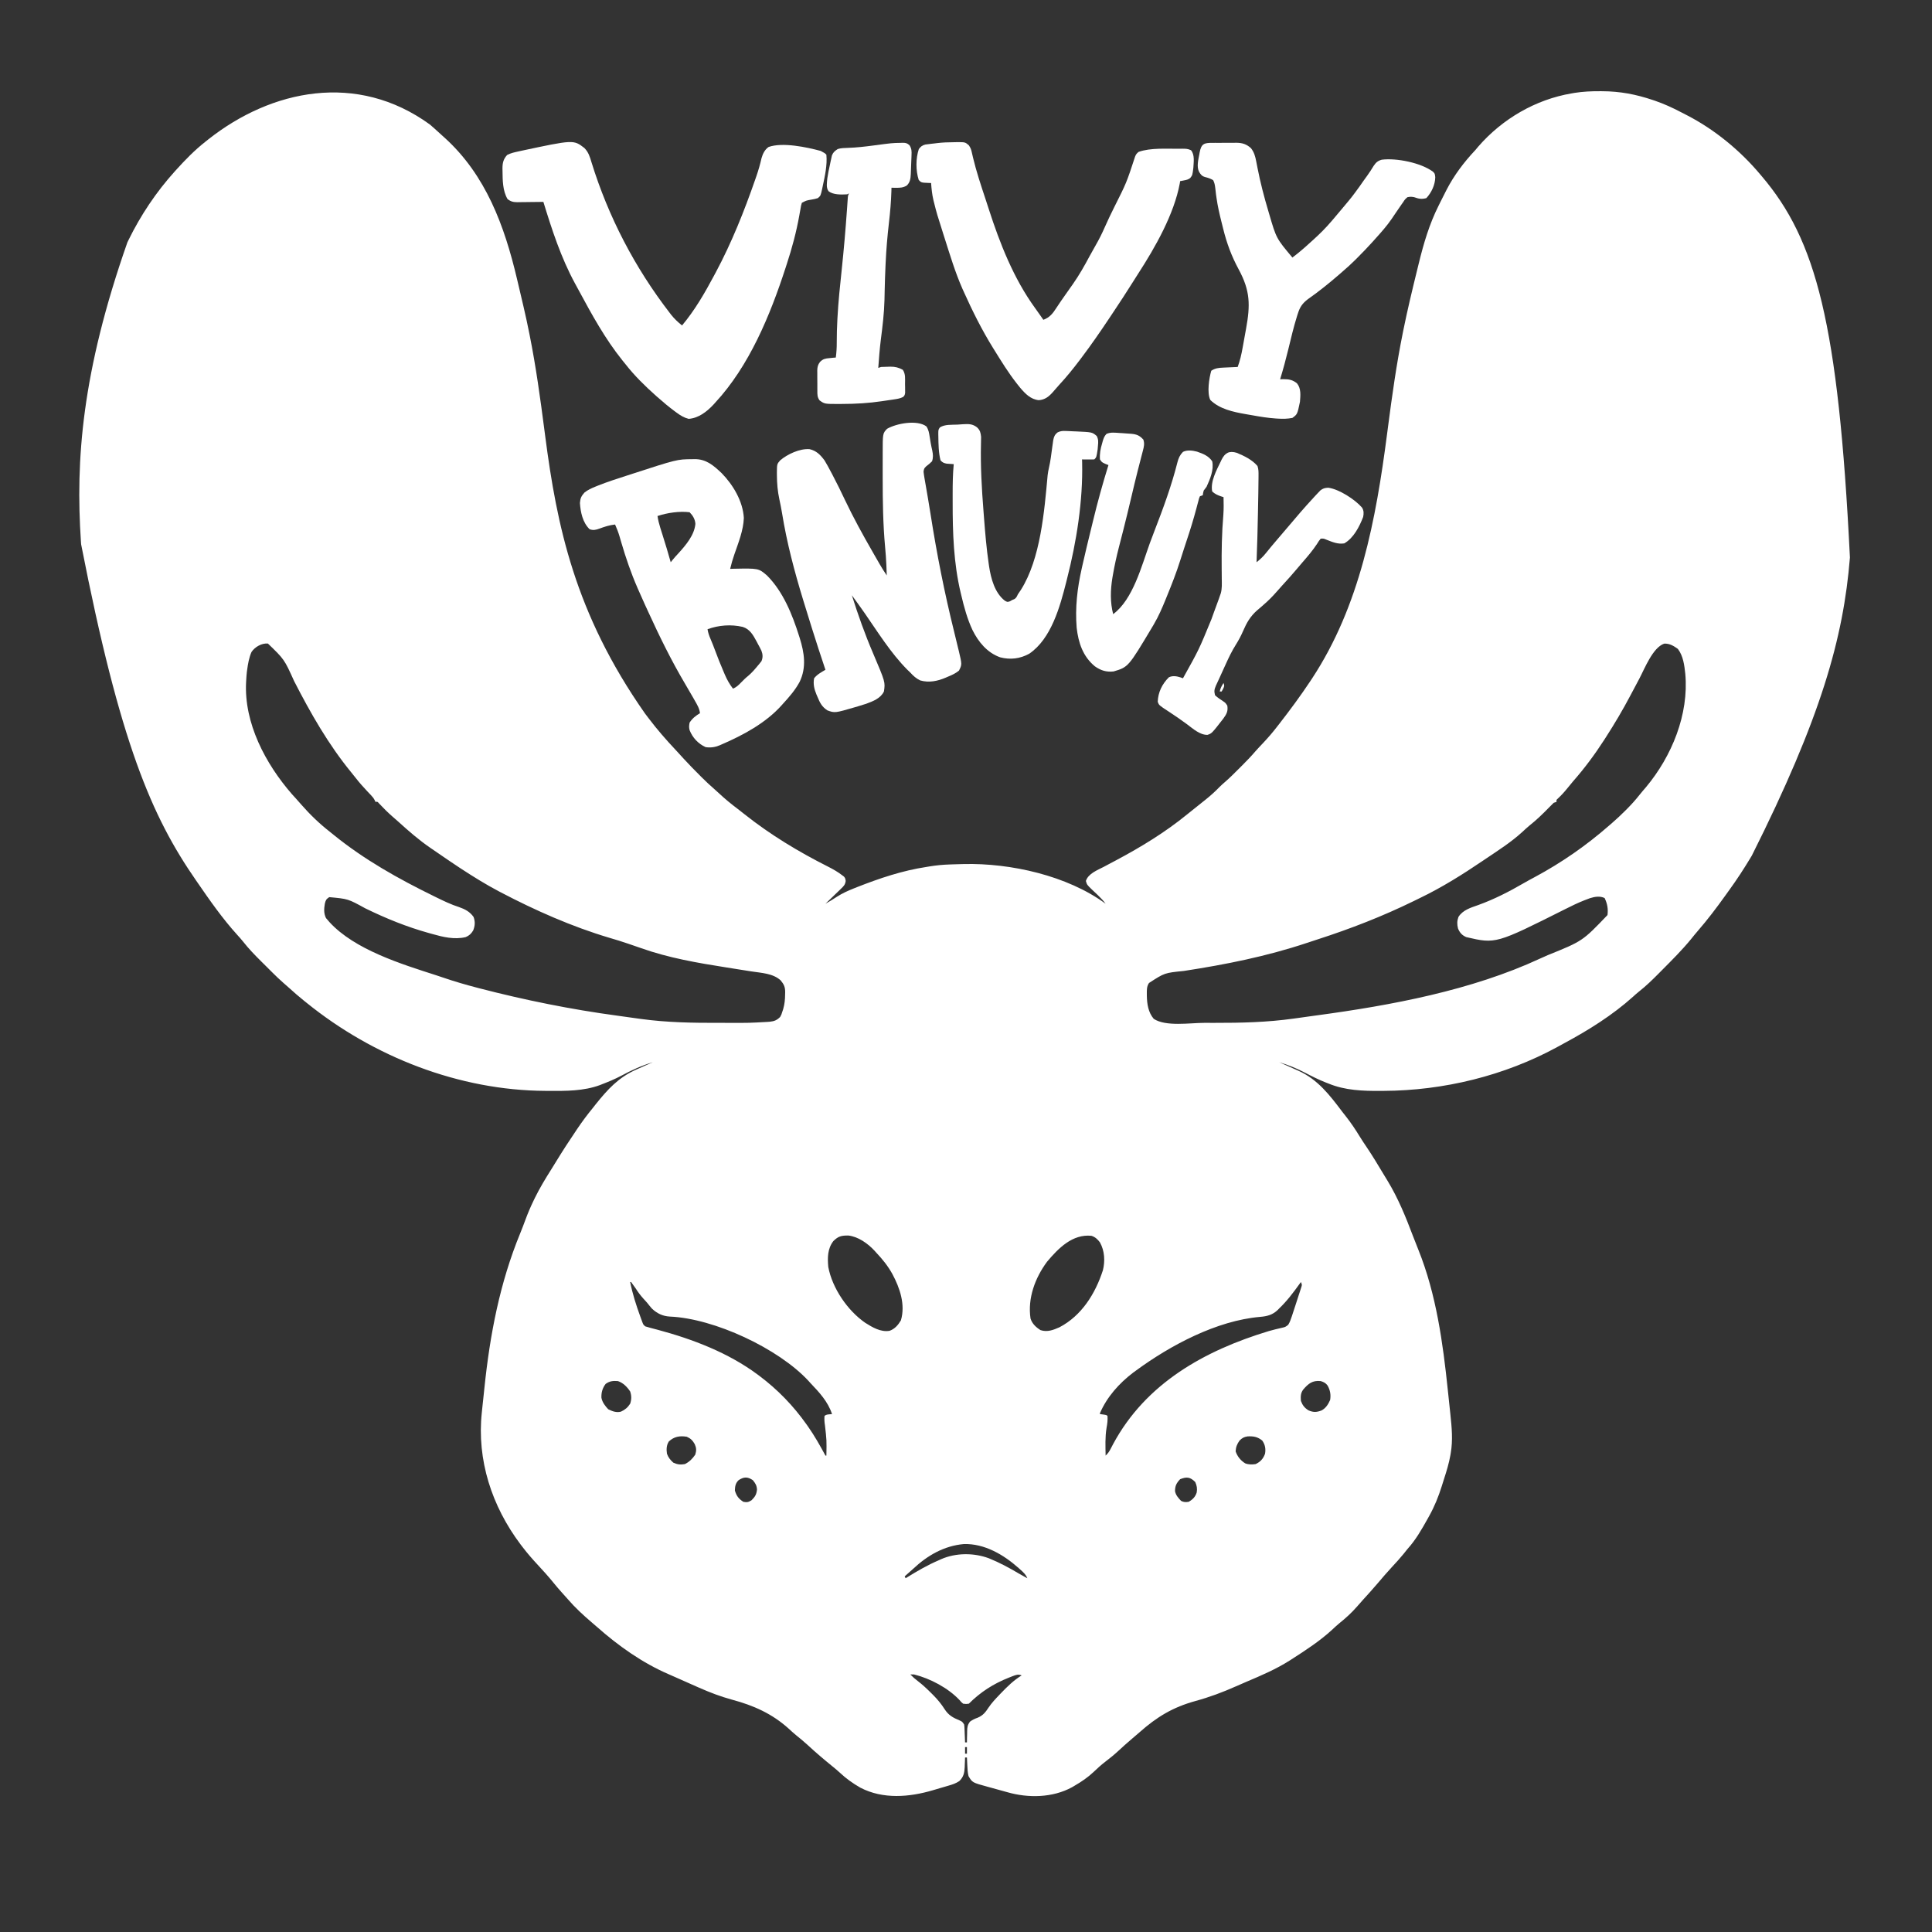 <?xml version="1.0" encoding="UTF-8"?>
<svg version="1.1" xmlns="http://www.w3.org/2000/svg" width="2048" height="2048">
<rect width="100%" height="100%" fill="#333333" stroke="none"/>
<path d="M0 0 C1.092 0.963 1.092 0.963 2.207 1.945 C2.987 2.629 3.767 3.312 4.57 4.016 C7.139 6.301 9.674 8.621 12.207 10.945 C13.274 11.908 14.342 12.87 15.41 13.832 C59.204 53.445 78.977 107.341 92.207 163.445 C92.733 165.661 93.259 167.878 93.784 170.094 C95.051 175.444 96.306 180.796 97.555 186.15 C98.13 188.615 98.708 191.079 99.287 193.543 C101.416 202.646 103.374 211.779 105.207 220.945 C105.368 221.748 105.529 222.55 105.695 223.377 C112.322 256.514 116.879 289.846 121.242 323.337 C121.396 324.521 121.396 324.521 121.554 325.729 C121.76 327.31 121.965 328.89 122.171 330.471 C134.472 424.888 153.432 517.992 227.83 624.139 C229.155 625.877 230.473 627.622 231.789 629.367 C240.827 641.302 250.554 652.46 260.824 663.344 C263.707 666.4 266.524 669.508 269.332 672.633 C274.535 678.325 279.95 683.797 285.395 689.258 C286.66 690.53 286.66 690.53 287.952 691.829 C292.314 696.181 296.744 700.381 301.418 704.397 C303.032 705.794 304.602 707.221 306.156 708.684 C312.653 714.791 319.398 720.311 326.523 725.664 C328.839 727.426 331.113 729.238 333.389 731.05 C360.756 752.803 390.837 770.939 422.025 786.647 C427.442 789.396 432.409 792.21 437.207 795.945 C437.764 796.364 438.32 796.784 438.893 797.215 C440.207 798.945 440.207 798.945 440.682 801.809 C440.06 805.919 438.586 807.259 435.613 810.125 C435.147 810.583 434.681 811.04 434.201 811.512 C432.716 812.963 431.213 814.391 429.707 815.82 C428.694 816.803 427.682 817.788 426.672 818.773 C424.199 821.18 421.708 823.568 419.207 825.945 C423.391 823.621 427.406 821.16 431.398 818.52 C437.077 814.892 442.891 812.239 449.145 809.758 C450.289 809.3 451.434 808.842 452.613 808.371 C476.619 798.945 500.644 790.826 526.207 786.945 C527.262 786.769 528.317 786.592 529.404 786.41 C536.562 785.233 543.585 784.552 550.832 784.32 C551.867 784.284 552.902 784.247 553.968 784.21 C557.047 784.109 560.127 784.023 563.207 783.945 C564.067 783.922 564.927 783.899 565.813 783.875 C615.379 782.689 675.698 796.139 716.207 825.945 C713.82 822.722 711.213 819.925 708.316 817.168 C707.607 816.489 706.898 815.811 706.168 815.111 C704.688 813.703 703.198 812.305 701.699 810.916 C696.481 805.874 696.481 805.874 695.285 801.816 C697.816 793.934 707.452 790.386 714.27 786.82 C716.421 785.673 718.572 784.526 720.723 783.379 C722.884 782.234 725.046 781.09 727.207 779.945 C753.604 765.906 779.308 750.241 802.525 731.312 C804.342 729.835 806.172 728.375 808.004 726.918 C811.17 724.399 814.327 721.869 817.479 719.333 C819.075 718.051 820.678 716.777 822.281 715.504 C827.45 711.358 832.263 707.073 836.844 702.281 C838.774 700.374 840.728 698.619 842.785 696.855 C847.681 692.608 852.255 688.048 856.825 683.457 C858.267 682.01 859.714 680.568 861.162 679.127 C865.807 674.485 870.326 669.785 874.6 664.798 C877.349 661.629 880.259 658.614 883.145 655.57 C888.467 649.905 893.489 644.13 898.207 637.945 C898.937 637.011 899.666 636.076 900.418 635.113 C911.836 620.425 922.921 605.451 933.207 589.945 C933.743 589.138 934.279 588.33 934.831 587.499 C985.885 510.074 1002.779 418.54 1014.551 328.105 C1014.758 326.516 1014.965 324.927 1015.172 323.338 C1015.327 322.146 1015.327 322.146 1015.486 320.929 C1019.852 287.42 1024.513 254.088 1031.207 220.945 C1031.38 220.086 1031.553 219.227 1031.731 218.342 C1036.053 196.939 1041.141 175.714 1046.361 154.514 C1046.955 152.099 1047.546 149.683 1048.135 147.266 C1053.302 126.109 1059.351 105.524 1069.145 86.008 C1069.76 84.765 1070.374 83.521 1070.988 82.278 C1072.704 78.821 1074.451 75.381 1076.207 71.945 C1076.631 71.108 1077.056 70.271 1077.493 69.409 C1085.495 53.796 1096.198 39.688 1108.207 26.945 C1109.252 25.698 1110.294 24.448 1111.332 23.195 C1136.822 -6.038 1171.945 -26.587 1210.207 -33.055 C1211.222 -33.231 1212.237 -33.406 1213.282 -33.588 C1222.348 -35.033 1231.242 -35.417 1240.395 -35.367 C1241.117 -35.365 1241.839 -35.363 1242.584 -35.361 C1261.527 -35.27 1278.275 -32.094 1296.207 -26.055 C1296.925 -25.813 1297.643 -25.572 1298.383 -25.324 C1308.073 -22.01 1317.188 -17.833 1326.25 -13.078 C1328.166 -12.076 1330.091 -11.095 1332.02 -10.117 C1361.505 5.008 1388.957 27.535 1410.207 52.945 C1410.649 53.462 1411.09 53.979 1411.545 54.512 C1469.342 122.365 1492.916 210.181 1505.207 458.945 C1498.316 544.309 1474.626 628.58 1401.207 774.945 C1400.619 775.921 1400.03 776.896 1399.424 777.901 C1392.61 789.186 1385.489 800.15 1377.747 810.82 C1376.128 813.054 1374.522 815.298 1372.918 817.543 C1363.767 830.326 1354.377 842.737 1344.07 854.613 C1341.587 857.483 1339.2 860.417 1336.832 863.383 C1327.266 875.084 1316.529 885.732 1305.886 896.442 C1304.657 897.678 1303.431 898.916 1302.205 900.156 C1295.581 906.849 1288.934 913.253 1281.531 919.089 C1279.292 920.877 1277.182 922.749 1275.082 924.695 C1253.528 944.021 1228.056 960 1202.616 973.646 C1200.097 975.005 1197.594 976.391 1195.09 977.777 C1139.031 1008.364 1074.374 1024.05 1010.77 1024.32 C1009.71 1024.328 1008.651 1024.336 1007.559 1024.345 C988.774 1024.453 970.099 1023.833 952.52 1016.57 C951.07 1016.01 951.07 1016.01 949.592 1015.438 C941.889 1012.404 934.586 1008.714 927.258 1004.883 C918.451 1000.294 909.73 996.791 900.207 993.945 C901.321 994.43 902.435 994.915 903.582 995.414 C907.646 997.192 911.694 999.002 915.735 1000.83 C917.3 1001.536 918.867 1002.237 920.437 1002.932 C940.991 1012.094 953.706 1028.731 966.989 1046.35 C968.207 1047.945 969.448 1049.517 970.699 1051.086 C976.247 1058.076 981.069 1065.323 985.723 1072.934 C988.031 1076.698 990.474 1080.356 992.957 1084.008 C999.165 1093.2 1004.857 1102.709 1010.564 1112.217 C1012.022 1114.639 1013.495 1117.051 1014.973 1119.461 C1026.316 1138.102 1034.374 1157.968 1042.062 1178.317 C1043.942 1183.282 1045.905 1188.21 1047.892 1193.133 C1066.694 1240.048 1073.779 1291.537 1078.958 1341.564 C1079.222 1344.085 1079.491 1346.605 1079.763 1349.125 C1080.245 1353.606 1080.718 1358.089 1081.184 1362.573 C1081.363 1364.289 1081.544 1366.006 1081.727 1367.723 C1083.157 1381.179 1084.379 1394.694 1082.082 1408.133 C1081.952 1408.921 1081.821 1409.71 1081.687 1410.522 C1080.175 1419.012 1077.714 1427.176 1075.044 1435.364 C1074.187 1438.007 1073.364 1440.658 1072.543 1443.312 C1069.042 1454.452 1064.899 1464.754 1059.207 1474.945 C1058.687 1475.884 1058.166 1476.822 1057.63 1477.789 C1051.248 1489.218 1045.003 1500.2 1036.207 1509.945 C1034.763 1511.732 1033.326 1513.524 1031.895 1515.32 C1028.058 1520.016 1024.01 1524.461 1019.871 1528.887 C1014.56 1534.588 1009.521 1540.512 1004.479 1546.45 C999.324 1552.51 993.989 1558.398 988.625 1564.273 C986.559 1566.557 984.53 1568.864 982.52 1571.195 C976.852 1577.678 970.784 1583.186 964.066 1588.578 C961.338 1590.837 958.777 1593.198 956.207 1595.633 C943.178 1607.587 928.064 1617.425 913.207 1626.945 C912.558 1627.362 911.909 1627.778 911.24 1628.207 C896.852 1637.34 881.4 1643.954 865.742 1650.582 C861.942 1652.195 858.161 1653.846 854.391 1655.527 C840.305 1661.795 826.313 1667.018 811.444 1671.084 C787.432 1677.695 770.534 1687.925 752.064 1704.311 C749.082 1706.936 746.048 1709.499 743.02 1712.07 C738.654 1715.788 734.396 1719.593 730.207 1723.508 C725.514 1727.887 720.584 1731.846 715.488 1735.746 C711.324 1738.968 707.503 1742.425 703.707 1746.07 C697.434 1752.033 690.675 1756.604 683.207 1760.945 C682.356 1761.448 681.505 1761.951 680.629 1762.469 C659.955 1773.764 634.095 1774.119 611.945 1767.726 C609.164 1766.933 606.375 1766.173 603.584 1765.418 C600.786 1764.656 597.993 1763.878 595.2 1763.097 C593.799 1762.707 592.397 1762.322 590.994 1761.941 C574.935 1757.564 574.935 1757.564 570.871 1750.684 C569.939 1746.841 569.741 1743.074 569.582 1739.133 C569.524 1737.95 569.524 1737.95 569.465 1736.744 C569.371 1734.812 569.288 1732.878 569.207 1730.945 C568.547 1730.945 567.887 1730.945 567.207 1730.945 C567.151 1732.682 567.151 1732.682 567.094 1734.453 C567.028 1735.992 566.962 1737.531 566.895 1739.07 C566.872 1739.831 566.849 1740.591 566.826 1741.375 C566.547 1747.271 565.566 1751.67 561.15 1755.93 C557.385 1758.508 553.703 1759.636 549.348 1760.891 C548.485 1761.147 547.622 1761.403 546.734 1761.666 C544.906 1762.205 543.077 1762.737 541.247 1763.264 C538.502 1764.057 535.767 1764.877 533.031 1765.699 C508.074 1773.061 480.162 1775.424 456.207 1762.945 C448.309 1758.396 441.275 1753.452 434.621 1747.188 C432.124 1744.868 429.543 1742.715 426.895 1740.57 C417.895 1733.269 409.081 1725.823 400.591 1717.935 C396.483 1714.141 392.197 1710.618 387.84 1707.117 C385.291 1705.015 382.875 1702.821 380.457 1700.57 C362.733 1684.507 342.982 1675.771 320.082 1669.633 C307.985 1666.356 296.661 1661.997 285.207 1656.945 C284.121 1656.469 283.034 1655.992 281.915 1655.501 C276.128 1652.957 270.352 1650.391 264.586 1647.801 C260.73 1646.069 256.867 1644.356 252.984 1642.684 C225.098 1630.646 199.635 1612.558 176.946 1592.474 C175.087 1590.84 173.21 1589.231 171.328 1587.625 C162.314 1579.923 153.745 1572.047 146.012 1563.031 C143.991 1560.695 141.913 1558.416 139.832 1556.133 C136.684 1552.648 133.662 1549.095 130.707 1545.445 C125.54 1539.071 120.06 1533.014 114.477 1527.004 C108.775 1520.857 103.279 1514.629 98.207 1507.945 C97.107 1506.514 97.107 1506.514 95.984 1505.055 C65.54 1464.522 49.565 1415.647 54.957 1365.195 C55.141 1363.43 55.325 1361.665 55.508 1359.899 C55.975 1355.429 56.454 1350.959 56.935 1346.49 C57.192 1344.087 57.443 1341.682 57.692 1339.278 C63.559 1282.712 74.006 1227.901 95.699 1175.16 C97.664 1170.356 99.501 1165.515 101.293 1160.645 C103.788 1153.9 106.579 1147.359 109.707 1140.883 C110.217 1139.825 110.727 1138.767 111.252 1137.677 C116.361 1127.293 122.284 1117.489 128.463 1107.715 C130.185 1104.981 131.878 1102.23 133.562 1099.473 C140.509 1088.111 147.721 1076.959 155.207 1065.945 C155.625 1065.327 156.042 1064.708 156.473 1064.07 C161.409 1056.761 166.616 1049.768 172.207 1042.945 C173.458 1041.363 174.708 1039.779 175.957 1038.195 C188.489 1022.592 199.726 1010.272 218.207 1001.945 C219.026 1001.574 219.844 1001.203 220.688 1000.821 C225.844 998.49 231.018 996.203 236.207 993.945 C224.151 997.548 213.355 1002.548 202.305 1008.512 C195.971 1011.846 189.446 1014.572 182.77 1017.133 C181.943 1017.466 181.117 1017.799 180.265 1018.143 C162.907 1024.582 143.901 1024.459 125.645 1024.32 C124 1024.313 124 1024.313 122.323 1024.306 C30.895 1023.852 -59.935 988.274 -130.793 930.945 C-131.771 930.162 -132.75 929.378 -133.758 928.57 C-139.054 924.292 -144.186 919.875 -149.211 915.281 C-151.286 913.404 -153.384 911.57 -155.501 909.742 C-159.491 906.253 -163.289 902.611 -167.039 898.867 C-167.694 898.215 -168.35 897.563 -169.025 896.891 C-170.4 895.521 -171.774 894.15 -173.147 892.777 C-175.217 890.709 -177.295 888.649 -179.373 886.59 C-185.917 880.073 -192.232 873.565 -197.932 866.286 C-199.955 863.741 -202.099 861.344 -204.293 858.945 C-220.038 841.577 -233.535 822.237 -246.793 802.945 C-247.224 802.325 -247.654 801.704 -248.098 801.065 C-294.868 733.565 -328.612 655.778 -369.793 444.945 C-369.866 443.92 -369.94 442.894 -370.016 441.837 C-375.744 355.861 -369.154 262.922 -320.793 124.945 C-320.379 124.086 -319.964 123.227 -319.538 122.342 C-306.765 96.237 -290.252 71.53 -270.793 49.945 C-270.289 49.385 -269.785 48.824 -269.265 48.247 C-259.424 37.35 -249.369 27.028 -237.793 17.945 C-236.784 17.142 -235.774 16.339 -234.734 15.512 C-168.268 -36.915 -77.447 -56.3 0 0 Z M-189.246 559.184 C-191.799 565.155 -192.929 571.537 -193.793 577.945 C-193.905 578.761 -194.017 579.577 -194.133 580.418 C-194.454 583.261 -194.641 586.088 -194.793 588.945 C-194.832 589.594 -194.872 590.243 -194.912 590.912 C-197.257 634.51 -174.279 677.673 -146.348 709.754 C-144.928 711.335 -143.5 712.908 -142.059 714.469 C-140.172 716.531 -138.339 718.623 -136.512 720.738 C-127.192 731.413 -116.978 741.251 -105.793 749.945 C-104.631 750.883 -103.471 751.823 -102.312 752.766 C-69.761 779.205 -33.377 799.557 4.207 817.945 C4.973 818.322 5.74 818.699 6.529 819.087 C14.516 823.001 22.354 826.785 30.832 829.508 C37.164 831.69 42.254 834.393 46.207 839.945 C48.05 844.942 47.775 849.417 45.77 854.32 C43.697 857.745 41.553 859.785 37.844 861.32 C25.818 864.171 13.801 861.241 2.207 857.945 C1.121 857.644 0.034 857.344 -1.085 857.034 C-24.703 850.45 -46.653 841.531 -68.677 830.775 C-86.851 820.772 -86.851 820.772 -106.793 818.945 C-110.026 821.101 -110.541 822.148 -111.438 825.816 C-112.35 831.282 -112.706 836.083 -110.23 841.133 C-109.426 842.061 -108.622 842.989 -107.793 843.945 C-107.116 844.738 -107.116 844.738 -106.426 845.547 C-79.717 874.647 -30.449 889.854 6.136 901.622 C8.925 902.522 11.702 903.45 14.474 904.401 C26.015 908.353 37.656 911.734 49.457 914.82 C50.485 915.09 51.513 915.359 52.573 915.637 C100.522 928.087 149.672 938.01 198.766 944.613 C201.271 944.954 203.773 945.308 206.275 945.665 C210.513 946.27 214.753 946.858 218.995 947.432 C220.517 947.639 222.039 947.848 223.561 948.061 C250.99 951.858 278.789 952.288 306.435 952.206 C310.345 952.195 314.255 952.202 318.165 952.213 C338.148 952.297 338.148 952.297 358.09 951.18 C358.867 951.119 359.645 951.058 360.446 950.996 C365.145 950.487 367.872 949.298 371.207 945.945 C372.606 943.349 372.606 943.349 373.457 940.508 C373.772 939.581 374.086 938.654 374.41 937.699 C375.941 932.408 376.416 927.446 376.457 921.945 C376.478 921.247 376.498 920.548 376.52 919.828 C376.561 914.317 375.242 911.405 371.805 907.25 C363.643 899.649 351.112 899.302 340.519 897.65 C338.256 897.297 335.994 896.935 333.732 896.572 C327.307 895.541 320.881 894.52 314.453 893.511 C283.698 888.675 252.994 883.421 223.582 872.945 C220.9 872.015 218.215 871.092 215.53 870.169 C213.788 869.57 212.046 868.969 210.305 868.366 C203.536 866.027 196.707 863.95 189.832 861.945 C150.557 850.25 111.428 832.951 75.207 813.945 C74.461 813.554 73.715 813.163 72.946 812.761 C59.242 805.524 46.172 797.425 33.207 788.945 C32.605 788.552 32.002 788.16 31.381 787.755 C27.965 785.521 24.582 783.242 21.207 780.945 C20.51 780.473 19.814 780 19.096 779.513 C13.45 775.68 7.824 771.82 2.207 767.945 C1.548 767.494 0.89 767.042 0.211 766.577 C-11.855 758.28 -22.729 748.8 -33.559 738.961 C-35.654 737.071 -37.779 735.223 -39.918 733.383 C-44.844 729.095 -49.425 724.458 -53.902 719.707 C-55.606 717.718 -55.606 717.718 -57.793 717.945 C-58.066 717.349 -58.339 716.753 -58.621 716.139 C-59.757 714.013 -60.888 712.571 -62.551 710.844 C-63.09 710.277 -63.629 709.71 -64.184 709.125 C-64.756 708.53 -65.328 707.934 -65.918 707.32 C-70.408 702.564 -74.712 697.769 -78.727 692.598 C-80.278 690.606 -81.849 688.647 -83.453 686.699 C-107.666 657.172 -126.677 623.776 -144.043 589.883 C-154.4 566.904 -154.4 566.904 -171.781 550.133 C-178.36 549.5 -185.744 553.789 -189.246 559.184 Z M1282.02 587.258 C1281.368 588.482 1280.715 589.707 1280.062 590.931 C1277.532 595.677 1275.009 600.427 1272.498 605.183 C1264.382 620.542 1255.625 635.348 1246.207 649.945 C1245.509 651.033 1245.509 651.033 1244.798 652.143 C1234.785 667.704 1223.775 682.495 1211.555 696.387 C1209.438 698.835 1207.421 701.36 1205.395 703.883 C1202.287 707.728 1199.046 711.244 1195.422 714.605 C1193.983 715.891 1193.983 715.891 1194.207 717.945 C1193.217 718.275 1192.227 718.605 1191.207 718.945 C1189.492 720.563 1187.833 722.239 1186.207 723.945 C1179.705 730.615 1173.219 736.942 1165.906 742.742 C1163.143 744.998 1160.557 747.378 1157.957 749.82 C1145.856 760.913 1131.778 769.78 1118.207 778.945 C1117.547 779.393 1116.887 779.84 1116.207 780.301 C1094.725 794.846 1072.709 808.69 1049.297 819.937 C1047.072 821.011 1044.856 822.105 1042.641 823.199 C1010.054 839.158 975.802 852.489 941.289 863.619 C937.371 864.887 933.463 866.186 929.556 867.487 C886.559 881.797 843.848 890.306 799.112 897.193 C778.687 899.233 778.687 899.233 762.207 909.945 C759.765 913.54 759.861 917.238 759.895 921.445 C759.899 922.152 759.903 922.859 759.907 923.587 C760.094 932.366 761.414 941.067 767.207 947.945 C779.885 956.397 805.591 952.25 820.61 952.206 C824.504 952.195 828.398 952.201 832.292 952.213 C859.921 952.283 887.62 951.594 915.02 947.758 C916.655 947.536 918.29 947.314 919.926 947.093 C924.182 946.511 928.435 945.908 932.688 945.301 C935.146 944.954 937.605 944.619 940.064 944.288 C1019.174 933.595 1104.084 917.799 1176.803 884.051 C1179.511 882.805 1182.238 881.609 1184.969 880.414 C1221.8 865.545 1221.8 865.545 1248.207 837.945 C1249.071 831.347 1248.03 825.916 1245.207 819.945 C1240.305 817.494 1234.749 818.47 1229.691 820.028 C1228.401 820.504 1227.115 820.992 1225.832 821.488 C1225.136 821.754 1224.439 822.02 1223.721 822.294 C1216.743 825.021 1210.071 828.295 1203.386 831.665 C1129.841 868.579 1129.841 868.579 1098.543 861.328 C1094.114 859.454 1091.601 856.66 1089.785 852.219 C1088.666 847.819 1088.664 844.24 1090.207 839.945 C1094.931 832.47 1103.392 830.108 1111.285 827.294 C1127.933 821.294 1143.928 813.13 1159.215 804.238 C1163.12 801.97 1167.095 799.842 1171.076 797.709 C1199.381 782.505 1225.298 764.546 1249.491 743.44 C1250.697 742.39 1251.907 741.344 1253.12 740.302 C1257.977 736.107 1262.61 731.736 1267.145 727.195 C1268.194 726.145 1268.194 726.145 1269.264 725.073 C1273.852 720.431 1278.118 715.703 1282.145 710.562 C1284.373 707.735 1286.724 705.04 1289.082 702.32 C1316.448 669.481 1334.591 625.22 1330.687 582.228 C1329.716 573.112 1328.491 563.267 1322.832 555.82 C1318.327 552.602 1314.108 549.963 1308.344 550.227 C1296.25 554.295 1287.59 576.702 1282.02 587.258 Z M427.582 1183.57 C421.376 1191.617 421.337 1201.154 422.207 1210.945 C426.489 1233.645 442.737 1257.313 461.473 1270.227 C469.094 1275.017 477.823 1280.233 487.152 1278.672 C492.702 1276.71 496.283 1272.505 499.207 1267.57 C504.153 1250.858 498.066 1233.218 490.211 1218.539 C485.507 1210.011 479.889 1203.029 473.207 1195.945 C472.581 1195.243 471.954 1194.54 471.309 1193.816 C464.212 1186.166 453.998 1178.777 443.391 1177.645 C436.152 1177.614 432.794 1178.358 427.582 1183.57 Z M654.109 1205.441 C641.383 1222.632 633.427 1244.122 636.598 1265.59 C638.31 1271.154 642.412 1274.928 647.207 1277.945 C654.423 1280.23 660.438 1277.918 667.207 1274.945 C690.863 1262.595 705.328 1239.187 713.316 1214.52 C715.779 1204.637 715.168 1193.942 710.207 1184.945 C707.661 1181.588 705.285 1179.305 701.207 1177.945 C681.074 1175.902 666.173 1191.086 654.109 1205.441 Z M212.207 1226.945 C214.697 1239.394 218.553 1251.469 222.895 1263.383 C223.192 1264.206 223.489 1265.029 223.796 1265.876 C224.08 1266.64 224.364 1267.404 224.656 1268.191 C224.907 1268.869 225.158 1269.546 225.417 1270.244 C226.185 1272.152 226.185 1272.152 228.207 1273.945 C230.06 1274.558 231.942 1275.088 233.832 1275.574 C235 1275.882 236.168 1276.19 237.371 1276.507 C238.637 1276.837 239.903 1277.167 241.207 1277.508 C278.451 1287.501 316.017 1301.818 347.207 1324.945 C347.814 1325.395 348.421 1325.845 349.046 1326.309 C368.545 1340.915 385.143 1358.065 399.207 1377.945 C399.646 1378.565 400.086 1379.185 400.539 1379.824 C407.528 1389.777 413.446 1400.244 419.207 1410.945 C419.537 1410.945 419.867 1410.945 420.207 1410.945 C420.525 1394.662 420.525 1394.662 418.656 1378.527 C418.085 1375.243 417.981 1372.266 418.207 1368.945 C420.175 1366.977 423.555 1367.283 426.207 1366.945 C421.805 1353.594 412.699 1343.93 403.207 1333.945 C402.586 1333.248 401.964 1332.551 401.324 1331.832 C369.591 1297.466 301.343 1265.534 254.332 1263.57 C246.756 1263.144 240.758 1260.319 235.25 1255.086 C233.486 1253.095 231.851 1251.035 230.207 1248.945 C228.819 1247.397 227.423 1245.855 226.02 1244.32 C223.083 1241.022 220.567 1237.688 218.207 1233.945 C216.586 1231.572 214.918 1229.257 213.207 1226.945 C212.877 1226.945 212.547 1226.945 212.207 1226.945 Z M923.207 1226.945 C922.48 1227.962 922.48 1227.962 921.738 1229 C915.104 1238.211 908.433 1247.094 900.207 1254.945 C899.72 1255.451 899.232 1255.956 898.73 1256.477 C893.254 1261.756 887.466 1263.272 880.02 1263.883 C833.854 1267.852 784.927 1293.976 748.207 1320.945 C747.242 1321.648 746.276 1322.35 745.281 1323.074 C730.415 1334.431 717.677 1348.692 710.207 1365.945 C710.207 1366.275 710.207 1366.605 710.207 1366.945 C711.341 1367.09 712.476 1367.234 713.645 1367.383 C717.207 1367.945 717.207 1367.945 718.207 1368.945 C718.505 1373.322 718.003 1377.2 717.207 1381.508 C715.585 1391.24 716.035 1401.111 716.207 1410.945 C718.554 1408.792 720.001 1406.738 721.449 1403.91 C721.869 1403.11 722.289 1402.309 722.721 1401.484 C723.17 1400.626 723.619 1399.767 724.082 1398.883 C758.765 1334.241 821.161 1299.536 889.207 1278.945 C893.735 1277.699 898.276 1276.506 902.867 1275.514 C906.716 1274.652 906.716 1274.652 909.764 1272.289 C911.542 1269.402 912.526 1266.567 913.582 1263.344 C913.793 1262.707 914.003 1262.071 914.22 1261.415 C914.89 1259.386 915.548 1257.353 916.207 1255.32 C916.649 1253.978 917.092 1252.635 917.535 1251.293 C918.779 1247.517 919.994 1243.732 921.207 1239.945 C921.542 1238.927 921.877 1237.909 922.223 1236.86 C922.506 1235.973 922.79 1235.086 923.082 1234.172 C923.327 1233.417 923.572 1232.663 923.824 1231.885 C924.413 1229.741 924.413 1229.741 923.207 1226.945 Z M186.207 1334.945 C182.826 1339.405 181.49 1344.139 181.75 1349.703 C182.745 1354.587 185.618 1358.243 188.957 1361.82 C193.258 1363.971 197.637 1365.632 202.43 1364.352 C206.734 1362.356 209.613 1359.992 212.207 1355.945 C213.734 1351.365 213.738 1347.538 212.207 1342.945 C208.996 1338.128 204.77 1333.8 199.207 1331.945 C193.992 1331.552 190.519 1331.879 186.207 1334.945 Z M925.625 1341.008 C922.83 1344.826 922.896 1348.354 923.207 1352.945 C924.949 1357.62 926.998 1360.267 931.207 1362.945 C936.458 1365.268 939.913 1365.064 945.125 1363.066 C949.631 1360.64 952.208 1356.58 954.207 1351.945 C955.113 1346.339 954.266 1341.536 951.469 1336.609 C949.411 1333.896 947.422 1332.954 944.207 1331.945 C935.412 1331.003 931.067 1334.665 925.625 1341.008 Z M253.207 1395.945 C250.671 1399.855 250.515 1404.395 251.207 1408.945 C252.644 1412.978 254.734 1415.517 257.895 1418.383 C262.179 1420.404 265.55 1420.766 270.207 1419.945 C274.994 1417.552 278.186 1414.347 281.207 1409.945 C282.57 1405.615 282.445 1402.835 280.645 1398.758 C278.421 1394.889 276.385 1392.768 272.207 1390.945 C264.769 1389.749 258.822 1390.747 253.207 1395.945 Z M858.207 1394.945 C855.534 1398.703 854.267 1401.821 854.02 1406.445 C855.831 1411.785 859.327 1416.169 864.164 1419.152 C867.822 1420.572 871.354 1420.475 875.207 1419.945 C880.312 1417.537 883.317 1414.209 885.207 1408.945 C886.112 1403.691 885.289 1399.319 882.207 1394.945 C877.222 1390.999 873.112 1390.293 866.793 1390.57 C862.955 1391.127 860.981 1392.239 858.207 1394.945 Z M327.207 1436.945 C323.869 1440.169 323.362 1443.379 323.207 1447.945 C324.916 1453.775 327.225 1456.721 332.207 1459.945 C336.065 1460.654 337.571 1460.344 340.895 1458.258 C344.599 1454.553 346.057 1452.299 346.645 1447.008 C346.484 1442.758 344.937 1440.221 342.207 1436.945 C336.65 1433.241 332.806 1433.337 327.207 1436.945 Z M795.207 1435.945 C791.341 1440.015 789.75 1443.02 789.781 1448.707 C790.574 1452.872 793.322 1455.948 796.207 1458.945 C799.165 1460.424 800.909 1460.381 804.207 1459.945 C808.413 1457.576 811.358 1454.679 812.77 1450.008 C813.478 1445.891 812.91 1442.796 811.207 1438.945 C805.86 1433.599 802.209 1433.195 795.207 1435.945 Z M512.207 1530.945 C510.503 1532.471 508.795 1533.993 507.082 1535.508 C505.964 1536.5 505.964 1536.5 504.824 1537.512 C504.291 1537.985 503.757 1538.458 503.207 1538.945 C503.537 1539.605 503.867 1540.265 504.207 1540.945 C504.998 1540.455 504.998 1540.455 505.805 1539.955 C516.68 1533.243 527.451 1526.983 539.207 1521.945 C540.106 1521.537 541.004 1521.128 541.93 1520.707 C557.566 1513.893 576.683 1513.865 592.593 1519.842 C603.623 1524.337 613.992 1529.851 624.207 1535.945 C625.995 1536.953 627.786 1537.954 629.582 1538.945 C630.291 1539.337 631 1539.729 631.73 1540.133 C632.218 1540.401 632.705 1540.669 633.207 1540.945 C631.63 1536.899 628.75 1534.394 625.582 1531.57 C624.764 1530.836 624.764 1530.836 623.929 1530.086 C608.042 1515.952 587.841 1504.082 565.914 1504.703 C544.933 1506.58 527.303 1516.769 512.207 1530.945 Z M509.207 1642.945 C511.79 1645.619 514.416 1647.945 517.398 1650.16 C522.328 1653.95 526.754 1658.113 531.145 1662.508 C531.934 1663.291 532.723 1664.074 533.536 1664.88 C538.107 1669.511 541.965 1674.155 545.457 1679.633 C549.623 1686.149 554.319 1688.737 561.301 1691.613 C564.207 1692.945 564.207 1692.945 566.207 1695.945 C566.526 1698.03 566.526 1698.03 566.621 1700.395 C566.679 1701.666 566.679 1701.666 566.738 1702.963 C566.769 1703.844 566.8 1704.725 566.832 1705.633 C566.89 1706.972 566.89 1706.972 566.949 1708.338 C567.043 1710.54 567.129 1712.742 567.207 1714.945 C567.867 1714.945 568.527 1714.945 569.207 1714.945 C569.221 1713.632 569.235 1712.318 569.25 1710.965 C569.297 1709.229 569.345 1707.493 569.395 1705.758 C569.4 1704.893 569.406 1704.029 569.412 1703.139 C569.563 1698.762 569.75 1696.559 572.426 1692.965 C575.132 1691 577.375 1689.903 580.52 1688.82 C586.342 1686.334 588.834 1683.023 592.27 1677.828 C595.448 1673.099 599.284 1669.062 603.207 1664.945 C603.736 1664.389 604.266 1663.832 604.811 1663.259 C611.759 1655.998 618.579 1649.233 627.207 1643.945 C623.707 1642.436 621.228 1643.39 617.776 1644.685 C617.093 1644.957 616.411 1645.228 615.707 1645.508 C614.996 1645.784 614.285 1646.061 613.552 1646.346 C597.322 1652.776 583.571 1661.581 571.207 1673.945 C568.32 1674.309 568.32 1674.309 565.207 1673.945 C563.25 1672.363 563.25 1672.363 561.395 1670.133 C549.373 1657.282 530.125 1647.162 513.207 1642.945 C511.887 1642.945 510.567 1642.945 509.207 1642.945 Z M567.207 1719.945 C567.207 1722.255 567.207 1724.565 567.207 1726.945 C567.867 1726.945 568.527 1726.945 569.207 1726.945 C569.207 1724.635 569.207 1722.325 569.207 1719.945 C568.547 1719.945 567.887 1719.945 567.207 1719.945 Z " fill="#FFFFFF" transform="translate(455.793,132.055)"/>
<path d="M0 0 C4.386 4.44 5.829 9.237 7.562 15.125 C25.437 72.927 53.503 126.892 90.5 174.812 C91.024 175.494 91.548 176.175 92.088 176.877 C95.505 181.165 99.285 184.7 103.562 188.125 C117.137 171.939 127.638 153.713 137.562 135.125 C138.095 134.133 138.627 133.14 139.176 132.118 C156.161 100.328 169.367 67.245 181.188 33.25 C181.79 31.524 181.79 31.524 182.405 29.763 C184.554 23.478 186.372 17.223 187.822 10.74 C189.122 6.147 191.293 1.696 195.289 -1.07 C210.122 -6.32 235.718 -0.89 250.562 3.125 C254.854 5.417 254.854 5.417 256.562 7.125 C257.615 18.363 254.942 29.811 252.625 40.75 C252.389 41.905 252.389 41.905 252.147 43.084 C250.494 50.567 250.494 50.567 247.562 53.125 C244.312 54.102 244.312 54.102 240.562 54.75 C235.257 55.649 235.257 55.649 230.562 58.125 C229.633 61.207 229.633 61.207 229.055 64.922 C228.793 66.355 228.531 67.787 228.269 69.219 C228.134 69.977 227.999 70.735 227.861 71.516 C224.693 89.17 220.161 106.074 214.562 123.125 C214.14 124.428 213.718 125.73 213.297 127.033 C197.001 177.211 174.86 231.069 138.562 270.125 C137.634 271.156 137.634 271.156 136.688 272.207 C129.706 279.625 120.951 286.409 110.562 287.125 C105.699 285.904 101.99 283.627 98 280.688 C97.091 280.027 97.091 280.027 96.165 279.353 C89.697 274.589 83.575 269.448 77.562 264.125 C77.06 263.68 76.558 263.236 76.04 262.778 C64.33 252.352 53.225 241.499 43.562 229.125 C42.506 227.819 41.449 226.515 40.391 225.211 C21.981 202.311 7.846 176.489 -6.05 150.695 C-7.319 148.345 -8.598 146 -9.879 143.656 C-24.785 116.227 -34.309 86.881 -43.438 57.125 C-44.411 57.141 -45.384 57.156 -46.387 57.173 C-50.012 57.227 -53.637 57.261 -57.262 57.29 C-58.828 57.305 -60.395 57.325 -61.961 57.351 C-64.218 57.388 -66.474 57.405 -68.73 57.418 C-69.426 57.433 -70.123 57.449 -70.84 57.465 C-75.224 57.466 -77.968 56.839 -81.438 54.125 C-86.643 45.257 -86.624 34.216 -86.75 24.188 C-86.768 23.383 -86.785 22.578 -86.803 21.749 C-86.797 15.991 -85.9 11.774 -81.836 7.402 C-78.093 5.409 -74.186 4.594 -70.062 3.688 C-69.116 3.476 -68.169 3.264 -67.194 3.046 C-11.45 -8.846 -11.45 -8.846 0 0 Z " fill="#FFFFFF" transform="translate(619.438,156.875)"/>
<path d="M0 0 C2.392 3.588 2.84 6.898 3.5 11.062 C3.754 12.603 4.009 14.143 4.266 15.684 C4.45 16.799 4.45 16.799 4.639 17.937 C5.091 20.52 5.665 23.069 6.25 25.625 C7.049 29.766 7.389 32.91 6 37 C4.05 38.975 2.034 40.662 -0.188 42.324 C-2.367 44.339 -2.595 45.087 -3 48 C-2.748 50.332 -2.399 52.654 -1.996 54.965 C-1.878 55.656 -1.76 56.348 -1.639 57.06 C-1.246 59.354 -0.841 61.646 -0.438 63.938 C-0.011 66.405 0.412 68.872 0.835 71.34 C1.127 73.042 1.42 74.744 1.713 76.447 C2.648 81.875 3.538 87.308 4.387 92.75 C10.954 134.783 19.161 176.342 29.413 217.631 C30.867 223.497 32.289 229.37 33.688 235.25 C33.931 236.231 34.175 237.211 34.427 238.221 C37.795 252.43 37.795 252.43 34.562 258.859 C31.014 261.823 27.247 263.486 23 265.25 C22.193 265.601 21.386 265.951 20.555 266.312 C11.927 270.014 2.806 271.942 -6.52 269.281 C-10.793 267.255 -13.819 264.507 -17 261 C-18.082 259.957 -19.165 258.915 -20.25 257.875 C-37.854 240.158 -51.596 217.813 -65.828 197.365 C-70.139 191.185 -74.55 185.081 -79 179 C-72.407 199.891 -65.146 220.315 -56.521 240.461 C-43.503 271.063 -43.503 271.063 -45 281 C-48.445 288.277 -56.638 291.389 -63.774 294.024 C-66.628 294.963 -69.492 295.841 -72.375 296.688 C-73.891 297.138 -73.891 297.138 -75.438 297.598 C-97.057 303.895 -97.057 303.895 -105 301 C-110.686 297.219 -112.852 293.05 -115.375 286.812 C-115.729 286.013 -116.084 285.213 -116.449 284.389 C-118.791 278.761 -120.228 273.095 -119 267 C-115.789 262.903 -111.423 260.62 -107 258 C-107.263 257.219 -107.263 257.219 -107.531 256.421 C-112.159 242.657 -116.649 228.854 -121 215 C-121.332 213.944 -121.665 212.888 -122.007 211.8 C-124.705 203.211 -127.367 194.61 -130 186 C-130.222 185.275 -130.443 184.55 -130.672 183.804 C-139.945 153.443 -147.92 123.319 -152.993 91.958 C-153.8 87.037 -154.778 82.175 -155.839 77.304 C-157.66 68.84 -158.377 60.665 -158.438 52 C-158.448 50.978 -158.458 49.955 -158.468 48.902 C-158.361 39.912 -158.361 39.912 -155 36 C-147.213 29.389 -134.202 23.344 -123.875 24.125 C-116.545 25.78 -112.34 30.177 -108 36 C-105.618 39.868 -103.491 43.856 -101.375 47.875 C-100.767 49.017 -100.158 50.159 -99.532 51.335 C-94.916 60.046 -90.616 68.898 -86.398 77.808 C-77.448 96.671 -67.398 114.903 -57 133 C-56.479 133.91 -55.958 134.819 -55.422 135.756 C-53.93 138.36 -52.435 140.962 -50.938 143.562 C-50.276 144.713 -50.276 144.713 -49.601 145.888 C-47.203 150.03 -44.702 154.049 -42 158 C-42.095 155.208 -42.2 152.417 -42.312 149.625 C-42.352 148.642 -42.391 147.659 -42.431 146.646 C-42.711 140.412 -43.142 134.211 -43.734 128 C-45.983 103.564 -46.308 79.201 -46.311 54.68 C-46.312 51.945 -46.317 49.21 -46.323 46.475 C-46.329 42.109 -46.324 37.742 -46.308 33.376 C-46.303 31.746 -46.301 30.117 -46.303 28.488 C-46.307 7.431 -46.307 7.431 -41.688 2.562 C-31.74 -3.221 -9.69 -7.259 0 0 Z " fill="#FFFFFF" transform="translate(982,452)"/>
<path d="M0 0 C0.764 -0.021 1.529 -0.041 2.316 -0.062 C14.724 -0.147 22.372 6.576 31.062 14.75 C43.224 27.196 53.615 44.562 54.625 62.25 C54.196 75.423 48.794 88.721 44.537 101.044 C42.803 106.075 41.338 111.068 40.125 116.25 C41.418 116.215 42.711 116.18 44.043 116.145 C70.271 115.644 70.271 115.644 79.238 123.352 C96.303 140.522 105.927 164.485 113.125 187.25 C113.369 188.015 113.613 188.779 113.865 189.567 C118.758 205.254 121.159 220.705 113.789 236.027 C109.075 244.777 102.793 251.967 96.125 259.25 C95.638 259.798 95.151 260.346 94.65 260.911 C77.874 279.697 53.731 292.647 30.812 302.5 C30.162 302.788 29.511 303.076 28.841 303.373 C23.924 305.369 19.352 306.007 14.125 305.25 C6.243 301.665 0.295 295.278 -2.875 287.25 C-3.642 284.069 -3.491 282.611 -2.875 279.25 C0.112 274.682 3.545 272.02 8.125 269.25 C7.557 264.184 5.173 260.341 2.688 256 C2.241 255.208 1.794 254.416 1.334 253.6 C-1.677 248.282 -4.764 243.01 -7.875 237.75 C-22.275 213.394 -34.642 188.161 -46.415 162.44 C-47.707 159.617 -49.007 156.799 -50.309 153.98 C-52.553 149.094 -54.728 144.18 -56.875 139.25 C-57.295 138.295 -57.714 137.34 -58.146 136.356 C-65 120.626 -70.435 104.738 -75.259 88.295 C-75.479 87.547 -75.7 86.8 -75.926 86.029 C-76.335 84.635 -76.74 83.239 -77.139 81.842 C-78.415 77.467 -80.015 73.4 -81.875 69.25 C-87.739 69.902 -92.94 71.531 -98.445 73.609 C-102.301 74.984 -104.963 75.645 -108.875 74.25 C-116.223 67.125 -118.48 56.281 -119.125 46.438 C-118.729 41.394 -117.707 39.183 -114.312 35.375 C-110.732 32.503 -106.803 30.765 -102.582 29.051 C-101.846 28.751 -101.111 28.451 -100.353 28.141 C-90.113 24.05 -79.614 20.701 -69.125 17.312 C-68.052 16.964 -66.979 16.615 -65.874 16.256 C-16.157 0.108 -16.157 0.108 0 0 Z M-36.875 60.25 C-36.247 64.549 -35.26 68.547 -33.949 72.688 C-33.564 73.913 -33.18 75.139 -32.783 76.402 C-32.377 77.685 -31.97 78.968 -31.562 80.25 C-28.521 89.881 -25.599 99.526 -22.875 109.25 C-22.257 108.471 -21.639 107.692 -21.003 106.889 C-18.992 104.395 -16.88 102.083 -14.688 99.75 C-6.873 91.121 2.214 80.515 3.266 68.566 C2.97 63.689 0.521 59.646 -2.875 56.25 C-13.671 54.901 -26.602 56.826 -36.875 60.25 Z M16.125 180.25 C16.747 183.962 17.807 187.118 19.312 190.562 C21.018 194.556 22.63 198.558 24.113 202.64 C26.9 210.299 29.978 217.82 33.188 225.312 C33.805 226.776 33.805 226.776 34.434 228.269 C36.827 233.791 39.426 238.497 43.125 243.25 C46.667 241.752 48.853 239.701 51.5 236.938 C53.996 234.376 56.436 231.897 59.25 229.688 C62.973 226.531 66.031 223.013 69.125 219.25 C69.638 218.648 70.151 218.046 70.68 217.426 C71.136 216.852 71.592 216.279 72.062 215.688 C72.463 215.191 72.864 214.695 73.277 214.184 C74.949 210.37 74.747 206.866 73.26 203.001 C72.062 200.515 70.775 198.102 69.438 195.688 C69.002 194.863 68.567 194.039 68.119 193.189 C64.458 186.405 61.084 180.198 53.406 177.777 C41.079 174.928 27.963 175.913 16.125 180.25 Z " fill="#FFFFFF" transform="translate(733.875,486.75)"/>
<path d="M0 0 C0.967 -0.021 1.934 -0.041 2.93 -0.062 C11.823 -0.111 11.823 -0.111 15.75 3.25 C17.606 6.035 18.174 7.443 18.871 10.598 C19.078 11.495 19.286 12.393 19.5 13.318 C19.727 14.306 19.954 15.294 20.188 16.312 C23.768 31.242 28.592 45.731 33.437 60.286 C34.596 63.775 35.728 67.272 36.852 70.773 C48.643 107.329 63.266 144.537 85.962 175.787 C87.908 178.468 89.81 181.175 91.707 183.891 C92.583 185.144 92.583 185.144 93.476 186.423 C93.896 187.026 94.317 187.629 94.75 188.25 C101.258 185.866 104.637 181.756 108.312 176 C111.639 170.894 115.091 165.902 118.625 160.938 C120.671 158.044 122.711 155.148 124.75 152.25 C125.186 151.633 125.622 151.016 126.071 150.38 C132.764 140.851 138.381 130.871 143.867 120.605 C145.93 116.745 148.061 112.937 150.263 109.154 C153.869 102.924 157.006 96.615 159.891 90.02 C163.006 82.995 166.266 76.07 169.723 69.207 C182.889 43.027 182.889 43.027 191.992 15.235 C192.887 12.891 193.771 11.785 195.75 10.25 C208.509 5.72 225.759 7.066 239.188 6.938 C240.097 6.92 241.007 6.903 241.945 6.885 C245.528 6.888 248.051 6.9 251.285 8.52 C255.419 13.403 254.03 21.255 253.75 27.25 C252.793 34.892 252.793 34.892 250.469 37.918 C248.357 39.555 246.677 39.945 244.062 40.438 C242.85 40.675 242.85 40.675 241.613 40.918 C240.998 41.028 240.384 41.137 239.75 41.25 C239.626 42.029 239.502 42.807 239.375 43.609 C233.358 76.252 213.3 111.472 195.44 139.074 C193.165 142.594 190.931 146.137 188.705 149.688 C182.423 159.701 175.964 169.585 169.396 179.412 C167.747 181.879 166.104 184.35 164.461 186.82 C154.994 201.028 145.296 215.065 135 228.688 C134.362 229.533 133.724 230.379 133.067 231.25 C126.187 240.349 119.131 249.067 111.359 257.414 C109.152 259.813 107.034 262.255 104.938 264.75 C100.753 269.52 96.551 272.992 89.945 273.457 C81.375 272.649 75.614 266.656 70.301 260.434 C69.445 259.376 68.595 258.315 67.75 257.25 C67.326 256.716 66.903 256.183 66.466 255.633 C57.706 244.429 50.224 232.331 42.75 220.25 C42.088 219.188 42.088 219.188 41.412 218.105 C29.545 198.993 19.389 178.576 10.188 158.062 C9.736 157.063 9.284 156.063 8.819 155.034 C1.296 137.891 -4.126 119.813 -9.812 102 C-10.141 100.972 -10.469 99.944 -10.807 98.885 C-18.171 75.769 -18.171 75.769 -21.125 64 C-21.345 63.13 -21.565 62.259 -21.791 61.362 C-23.206 55.367 -23.821 49.39 -24.25 43.25 C-25.064 43.225 -25.878 43.2 -26.716 43.174 C-34.671 42.863 -34.671 42.863 -37.375 40 C-40.574 29.947 -40.584 17.253 -37.25 7.25 C-35.075 4.472 -33.763 3.389 -30.332 2.457 C-29.253 2.327 -28.174 2.197 -27.062 2.062 C-25.996 1.925 -24.93 1.787 -23.832 1.645 C-22.65 1.514 -21.468 1.384 -20.25 1.25 C-19.578 1.163 -18.906 1.076 -18.213 0.987 C-12.138 0.231 -6.119 0.033 0 0 Z " fill="#FFFFFF" transform="translate(1011.25,150.75)"/>
<path d="M0 0 C0.909 -0.006 1.818 -0.012 2.755 -0.019 C4.68 -0.026 6.606 -0.023 8.532 -0.01 C11.461 0.004 14.386 -0.03 17.314 -0.068 C19.189 -0.069 21.063 -0.067 22.938 -0.062 C23.805 -0.076 24.673 -0.089 25.568 -0.103 C31.756 -0.009 36.15 1.372 40.801 5.566 C44.236 9.802 45.496 14.54 46.484 19.832 C46.767 21.273 47.051 22.715 47.336 24.156 C47.482 24.913 47.628 25.671 47.778 26.452 C50.806 42.004 54.749 57.207 59.301 72.379 C59.695 73.722 59.695 73.722 60.098 75.092 C67.74 101.28 67.74 101.28 84.801 121.566 C91.461 116.564 97.669 111.199 103.801 105.566 C104.869 104.602 105.938 103.639 107.008 102.676 C113.687 96.632 119.941 90.425 125.801 83.566 C126.627 82.605 127.453 81.643 128.305 80.652 C131.161 77.311 133.983 73.94 136.801 70.566 C137.376 69.88 137.951 69.194 138.543 68.487 C147.71 57.589 147.71 57.589 156.094 46.09 C158.704 42.231 161.443 38.464 164.176 34.691 C166.593 31.334 168.802 27.932 170.926 24.379 C173.299 20.839 175.364 19.016 179.5 17.863 C195.206 15.837 221.167 21.153 233.801 30.566 C235.801 32.566 235.801 32.566 236.238 36.441 C236.067 44.561 232.277 52.66 226.801 58.566 C221.693 59.985 218.68 59.295 213.801 57.566 C210.375 57.019 210.375 57.019 206.801 57.566 C204.157 59.832 204.157 59.832 202.051 63.066 C201.632 63.647 201.212 64.227 200.781 64.825 C198.512 67.993 196.348 71.233 194.172 74.465 C193.278 75.791 192.384 77.116 191.488 78.441 C191.036 79.111 190.584 79.781 190.118 80.472 C184.937 88.024 178.936 94.785 172.801 101.566 C171.898 102.58 170.996 103.595 170.094 104.609 C164.763 110.531 159.233 116.232 153.613 121.879 C152.96 122.537 152.307 123.195 151.634 123.873 C147.186 128.306 142.565 132.478 137.801 136.566 C136.683 137.54 135.566 138.514 134.449 139.488 C123.755 148.751 112.801 157.601 101.203 165.715 C95.364 170.216 92.781 173.989 90.613 180.879 C90.329 181.752 90.045 182.625 89.752 183.524 C86.108 195.164 83.307 207.061 80.441 218.911 C77.858 229.562 74.998 240.083 71.801 250.566 C73.045 250.552 74.289 250.538 75.57 250.523 C81.139 250.46 85.297 251.324 89.676 254.941 C94.168 260.49 93.341 267.739 92.801 274.566 C90.052 287.7 90.052 287.7 84.801 291.566 C79.685 292.581 74.775 292.643 69.594 292.328 C68.817 292.282 68.039 292.236 67.239 292.189 C58.935 291.619 50.786 290.323 42.604 288.83 C40.107 288.378 37.606 287.955 35.104 287.533 C22.064 285.248 7.584 282.176 -2.199 272.566 C-5.966 265.034 -3.441 249.166 -1.199 241.566 C2.964 238.791 6.747 238.472 11.664 238.25 C12.993 238.187 12.993 238.187 14.35 238.123 C15.262 238.084 16.174 238.044 17.113 238.004 C18.045 237.961 18.976 237.918 19.936 237.873 C22.224 237.767 24.512 237.666 26.801 237.566 C29.264 230.876 30.782 224.225 32.027 217.215 C32.22 216.157 32.414 215.098 32.613 214.008 C33.223 210.654 33.824 207.298 34.426 203.941 C34.837 201.681 35.248 199.42 35.66 197.16 C40.208 172.105 40.283 157.007 27.801 134.004 C20.27 120.076 15.21 106.405 11.437 91.086 C10.788 88.454 10.125 85.826 9.461 83.198 C7.45 75.127 5.599 67.106 4.43 58.867 C4.241 57.579 4.052 56.291 3.857 54.963 C3.537 52.596 3.26 50.222 3.037 47.844 C2.624 44.724 2.262 42.356 0.801 39.566 C-1.983 37.891 -4.475 37.05 -7.627 36.285 C-11.092 35.317 -12.426 33.629 -14.199 30.566 C-16.834 25.297 -14.955 17.906 -13.887 12.316 C-13.769 11.623 -13.651 10.929 -13.529 10.215 C-11.791 0.911 -8.793 -0.05 0 0 Z " fill="#FFFFFF" transform="translate(1285.199,151.434)"/>
<path d="M0 0 C5.971 -0.316 10.137 -0.428 14.926 3.434 C18.14 6.518 18.575 8.947 19.113 13.309 C19.126 15.664 19.083 18.021 19 20.375 C18.393 44.43 19.783 68.229 21.664 92.195 C21.861 94.714 22.054 97.234 22.247 99.754 C23.477 115.75 24.827 131.704 27.137 147.586 C27.291 148.653 27.445 149.72 27.603 150.819 C29.584 163.556 33.531 178.693 44.176 186.996 C47.002 188.616 47.002 188.616 49.738 187.684 C50.522 187.23 51.306 186.776 52.113 186.309 C53.196 185.875 53.196 185.875 54.301 185.434 C56.593 184.011 56.934 182.722 58.113 180.309 C59.188 178.699 60.273 177.095 61.363 175.496 C82.096 142.641 86.166 92.316 89.656 54.035 C89.99 51.311 90.414 48.847 91.039 46.195 C92.755 38.832 93.596 31.303 94.613 23.818 C94.778 22.654 94.943 21.489 95.113 20.289 C95.258 19.236 95.402 18.183 95.551 17.098 C96.359 13.088 97.084 11.106 100.358 8.568 C103.586 7.093 105.659 7.013 109.191 7.164 C110.934 7.233 110.934 7.233 112.711 7.303 C114.519 7.398 114.519 7.398 116.363 7.496 C117.553 7.541 118.743 7.585 119.969 7.631 C136.825 8.385 136.825 8.385 141.684 12.469 C143.556 16.187 143.379 18.62 142.988 22.746 C142.883 24.024 142.777 25.301 142.668 26.617 C141.406 35.016 141.406 35.016 139.113 37.309 C136.927 37.381 134.738 37.392 132.551 37.371 C130.754 37.358 130.754 37.358 128.922 37.344 C127.995 37.332 127.068 37.321 126.113 37.309 C126.148 38.286 126.183 39.263 126.219 40.27 C127.186 81.282 120.266 124.684 110.113 164.309 C109.867 165.29 109.621 166.271 109.368 167.282 C102.807 193.259 93.529 227.409 70.113 243.309 C60.435 248.604 50.138 249.871 39.391 247.113 C25.655 242.26 16.28 230.906 10 218.196 C4.464 206.409 1.101 193.942 -1.887 181.309 C-2.21 179.971 -2.21 179.971 -2.54 178.607 C-10.012 147.226 -11.083 114.968 -11.017 82.835 C-11.012 79.716 -11.017 76.597 -11.023 73.479 C-11.027 63.041 -10.882 52.707 -9.887 42.309 C-10.98 42.237 -10.98 42.237 -12.095 42.163 C-12.934 42.108 -13.772 42.053 -14.637 41.996 C-15.959 41.909 -15.959 41.909 -17.309 41.82 C-20.397 41.207 -21.747 40.634 -23.887 38.309 C-25.989 30.197 -26.073 21.352 -26.199 12.996 C-26.217 12.273 -26.235 11.551 -26.253 10.806 C-26.246 5.826 -26.246 5.826 -24.555 3.391 C-19.348 0.013 -12.066 0.7 -6.037 0.421 C-4.022 0.316 -2.011 0.16 0 0 Z " fill="#FFFFFF" transform="translate(1020.887,449.691)"/>
<path d="M0 0 C8.073 3.353 16.203 7.25 22 14 C23.188 17.563 23.112 20.349 23.09 24.113 C23.084 25.222 23.084 25.222 23.078 26.354 C23.004 37.3 22.779 48.244 22.562 59.188 C22.54 60.328 22.518 61.468 22.496 62.643 C22.15 80.435 21.7 98.218 21 116 C24.851 112.922 28.065 109.957 31.125 106.062 C34.632 101.679 38.209 97.377 41.875 93.125 C45.751 88.623 49.609 84.106 53.438 79.562 C62.444 68.894 71.507 58.239 81 48 C81.846 47.077 82.691 46.154 83.562 45.203 C84.429 44.29 85.295 43.378 86.188 42.438 C86.965 41.611 87.742 40.785 88.543 39.934 C91.463 37.636 93.318 37.205 97 37 C108.608 38.561 125.241 49.426 132.766 58.016 C134.82 61.319 134.729 64.315 134 68 C130.008 78.354 123.845 90.391 114 96 C107.095 97.11 101.428 94.567 95.074 92.094 C92.073 90.832 92.073 90.832 89 91 C87.029 93.443 87.029 93.443 85.062 96.625 C80.403 103.67 75.074 109.938 69.505 116.272 C67.573 118.489 65.686 120.742 63.799 122.997 C58.854 128.908 53.737 134.628 48.5 140.281 C46.374 142.593 44.3 144.934 42.25 147.312 C37.898 152.316 33.284 156.934 28.25 161.25 C27.582 161.84 26.915 162.431 26.227 163.039 C24.641 164.436 23.028 165.803 21.398 167.148 C14.215 173.563 10.492 180.179 6.7 188.948 C4.508 193.999 2.066 198.623 -0.883 203.281 C-5.099 209.981 -8.439 216.917 -11.688 224.125 C-12.23 225.31 -12.772 226.494 -13.33 227.715 C-14.392 230.039 -15.449 232.365 -16.501 234.693 C-17.482 236.856 -18.471 239.015 -19.471 241.168 C-19.92 242.138 -20.369 243.107 -20.832 244.105 C-21.228 244.953 -21.623 245.8 -22.031 246.673 C-23.748 250.796 -24.165 252.558 -23 257 C-20.348 259.393 -17.613 261.32 -14.602 263.238 C-12 265 -12 265 -10 268 C-9.063 273.853 -10.771 276.941 -14.078 281.523 C-26.489 297.517 -26.489 297.517 -31.125 299 C-39.285 299 -46.292 292.525 -52.625 287.812 C-58.99 283.138 -65.419 278.621 -72.053 274.335 C-82.407 267.585 -82.407 267.585 -83.762 263.965 C-83.391 253.847 -79.092 245.092 -72 238 C-68.039 236.02 -63.867 236.729 -59.766 238.012 C-58.853 238.338 -57.94 238.664 -57 239 C-40.054 208.612 -40.054 208.612 -26.864 176.489 C-25.898 173.707 -24.889 170.943 -23.871 168.18 C-23.508 167.193 -23.145 166.206 -22.771 165.19 C-22.068 163.283 -21.366 161.377 -20.663 159.47 C-20.345 158.598 -20.027 157.726 -19.699 156.828 C-19.279 155.682 -19.279 155.682 -18.85 154.513 C-18.429 153.269 -18.429 153.269 -18 152 C-17.638 150.978 -17.275 149.955 -16.902 148.902 C-15.512 143.916 -15.792 138.876 -15.875 133.742 C-15.892 131.498 -15.909 129.253 -15.926 127.009 C-15.938 125.842 -15.951 124.676 -15.963 123.474 C-16.16 104.11 -15.85 85.046 -14.196 65.75 C-13.751 59.506 -13.823 53.254 -14 47 C-15.381 46.555 -15.381 46.555 -16.789 46.102 C-20.519 44.822 -23.062 43.658 -26 41 C-28.149 30.644 -21.437 18.443 -17 9.25 C-16.68 8.571 -16.361 7.891 -16.031 7.191 C-12.367 -0.093 -7.805 -2.387 0 0 Z " fill="#FFFFFF" transform="translate(1311,480)"/>
<path d="M0 0 C0.765 0.043 1.53 0.085 2.319 0.129 C4.841 0.284 7.357 0.479 9.875 0.688 C10.683 0.741 11.492 0.794 12.324 0.848 C18.075 1.4 21.068 2.692 25 7 C26.451 11.33 25.621 14.538 24.48 18.887 C24.307 19.563 24.133 20.24 23.954 20.937 C23.575 22.411 23.191 23.884 22.802 25.355 C21.731 29.417 20.697 33.489 19.656 37.559 C19.436 38.414 19.217 39.27 18.99 40.152 C16.6 49.489 14.393 58.868 12.188 68.25 C9.497 79.688 6.741 91.105 3.84 102.492 C3.572 103.546 3.305 104.6 3.029 105.686 C1.735 110.78 0.431 115.871 -0.89 120.958 C-3.421 130.819 -5.618 140.676 -7.328 150.715 C-7.577 152.156 -7.577 152.156 -7.831 153.625 C-9.902 166.431 -10.276 179.396 -7 192 C14.049 176.472 23.142 140.841 31.835 116.905 C33.433 112.515 35.084 108.149 36.773 103.793 C45.987 80.034 54.9 55.815 61.126 31.074 C62.316 26.54 63.646 23.454 67 20 C71.515 17.742 77.151 18.519 81.895 19.754 C88.309 21.991 94.128 24.192 98 30 C99.936 38.972 95.715 48.939 92 57 C91.036 58.36 90.047 59.703 89 61 C88.286 63.649 88.286 63.649 88 66 C87.01 66.33 86.02 66.66 85 67 C84.006 69.227 84.006 69.227 83.344 72.027 C83.049 73.112 82.755 74.197 82.451 75.315 C82.137 76.511 81.823 77.706 81.5 78.938 C80.797 81.505 80.09 84.072 79.375 86.637 C79.094 87.649 79.094 87.649 78.807 88.681 C75.557 100.264 71.707 111.669 67.938 123.09 C66.619 127.091 65.334 131.099 64.082 135.121 C59.987 148.113 55.021 160.708 49.875 173.312 C49.531 174.159 49.187 175.005 48.833 175.877 C45.03 185.207 41.158 194.319 36 203 C35.492 203.861 34.985 204.723 34.462 205.61 C9.064 248.111 9.064 248.111 -6.52 252.75 C-14.281 253.596 -19.996 251.796 -26.383 247.336 C-39.1 236.86 -43.86 222.396 -45.684 206.461 C-47.428 185.025 -45.044 164.737 -40.371 143.855 C-40.112 142.695 -39.853 141.534 -39.586 140.338 C-36.613 127.135 -33.436 113.982 -30.206 100.84 C-29.527 98.078 -28.854 95.315 -28.185 92.551 C-23.412 72.827 -18.036 53.377 -12 34 C-13.114 33.567 -14.227 33.134 -15.375 32.688 C-19 31 -19 31 -21 28 C-21.441 21.964 -20.488 16.947 -18.75 11.188 C-18.545 10.438 -18.34 9.688 -18.129 8.916 C-17.181 5.701 -16.452 3.485 -14.145 1.008 C-9.674 -1.093 -4.821 -0.28 0 0 Z " fill="#FFFFFF" transform="translate(1187,459)"/>
<path d="M0 0 C0.701 -0.027 1.403 -0.053 2.125 -0.08 C5.485 -0.056 6.97 0.297 9.435 2.631 C11.668 6.238 11.71 8.999 11.492 13.094 C11.458 14.164 11.458 14.164 11.422 15.256 C11.369 16.759 11.307 18.262 11.234 19.764 C11.125 22.055 11.048 24.345 10.977 26.637 C10.921 28.102 10.864 29.566 10.805 31.031 C10.781 31.712 10.756 32.392 10.732 33.093 C10.486 37.915 10.005 41.925 6.375 45.312 C2.639 47.51 -0.717 47.681 -5 47.625 C-5.892 47.616 -6.784 47.607 -7.703 47.598 C-8.379 47.586 -9.054 47.574 -9.75 47.562 C-9.776 48.721 -9.802 49.88 -9.828 51.074 C-10.171 62.31 -11.115 73.392 -12.417 84.549 C-14.074 98.792 -15.277 112.988 -15.938 127.312 C-15.977 128.174 -16.017 129.036 -16.058 129.923 C-16.455 138.711 -16.771 147.498 -16.949 156.293 C-17.006 159.029 -17.064 161.764 -17.125 164.5 C-17.14 165.162 -17.154 165.824 -17.169 166.507 C-17.513 180.668 -19.224 194.57 -21.024 208.604 C-22.281 218.556 -23.028 228.559 -23.75 238.562 C-22.76 238.232 -21.77 237.903 -20.75 237.562 C-18.152 237.414 -15.599 237.331 -13 237.312 C-11.964 237.282 -11.964 237.282 -10.906 237.25 C-5.799 237.212 -2.267 238.134 2.25 240.562 C5.365 245.235 4.619 250.067 4.625 255.562 C4.649 256.669 4.674 257.775 4.699 258.914 C4.703 259.974 4.707 261.033 4.711 262.125 C4.719 263.096 4.727 264.066 4.736 265.066 C4.25 267.562 4.25 267.562 2.664 269.318 C-0.488 270.943 -3.323 271.395 -6.832 271.914 C-7.523 272.018 -8.215 272.123 -8.927 272.23 C-10.393 272.449 -11.859 272.662 -13.327 272.87 C-15.519 273.181 -17.708 273.511 -19.896 273.844 C-33.774 275.91 -47.593 276.742 -61.625 276.75 C-62.77 276.762 -63.914 276.774 -65.094 276.787 C-80.616 276.814 -80.616 276.814 -85.96 272.975 C-88.416 269.665 -88.344 266.694 -88.316 262.727 C-88.323 261.97 -88.329 261.213 -88.335 260.433 C-88.342 258.834 -88.339 257.235 -88.326 255.637 C-88.313 253.202 -88.347 250.771 -88.385 248.336 C-88.386 246.779 -88.384 245.221 -88.379 243.664 C-88.392 242.942 -88.405 242.22 -88.419 241.476 C-88.349 237.639 -87.77 235.102 -85.433 232.12 C-82.082 228.926 -79.998 228.614 -75.438 228.188 C-74.183 228.056 -72.929 227.925 -71.637 227.789 C-70.208 227.677 -70.208 227.677 -68.75 227.562 C-68.043 222.082 -67.7 216.703 -67.758 211.176 C-67.78 203.395 -67.527 195.643 -67.125 187.875 C-67.086 187.112 -67.047 186.348 -67.007 185.562 C-66.094 168.393 -64.287 151.323 -62.475 134.23 C-60.254 113.253 -58.449 92.271 -56.956 71.23 C-56.88 70.184 -56.805 69.138 -56.727 68.061 C-56.587 66.111 -56.451 64.161 -56.32 62.211 C-56.259 61.358 -56.198 60.505 -56.135 59.627 C-56.085 58.885 -56.034 58.144 -55.982 57.38 C-55.75 55.562 -55.75 55.562 -54.75 53.562 C-55.74 54.057 -55.74 54.057 -56.75 54.562 C-62.883 54.891 -71.244 55.196 -76.365 51.349 C-79.3 47.563 -78.107 42.1 -77.75 37.562 C-77.073 32.839 -76.112 28.216 -75.062 23.562 C-74.818 22.362 -74.574 21.162 -74.322 19.926 C-74.068 18.775 -73.813 17.624 -73.551 16.438 C-73.213 14.887 -73.213 14.887 -72.868 13.305 C-71.477 9.892 -69.791 8.578 -66.75 6.562 C-63.273 5.47 -59.811 5.437 -56.181 5.322 C-46.971 5.026 -37.915 4.004 -28.791 2.781 C-9.115 0.156 -9.115 0.156 0 0 Z " fill="#FFFFFF" transform="translate(954.75,151.438)"/>
<path d="M0 0 C1 3 1 3 -0.438 6.188 C-1.211 7.58 -1.211 7.58 -2 9 C-2.66 9 -3.32 9 -4 9 C-3.355 5.515 -1.899 2.972 0 0 Z " fill="#FFFFFF" transform="translate(1297,724)"/>
<path d="" fill="#FFFFFF" transform="translate(0,0)"/>
<path d="" fill="#FFFFFF" transform="translate(0,0)"/>
<path d="" fill="#FFFFFF" transform="translate(0,0)"/>
<path d="" fill="#FFFFFF" transform="translate(0,0)"/>
<path d="" fill="#FFFFFF" transform="translate(0,0)"/>
</svg>
